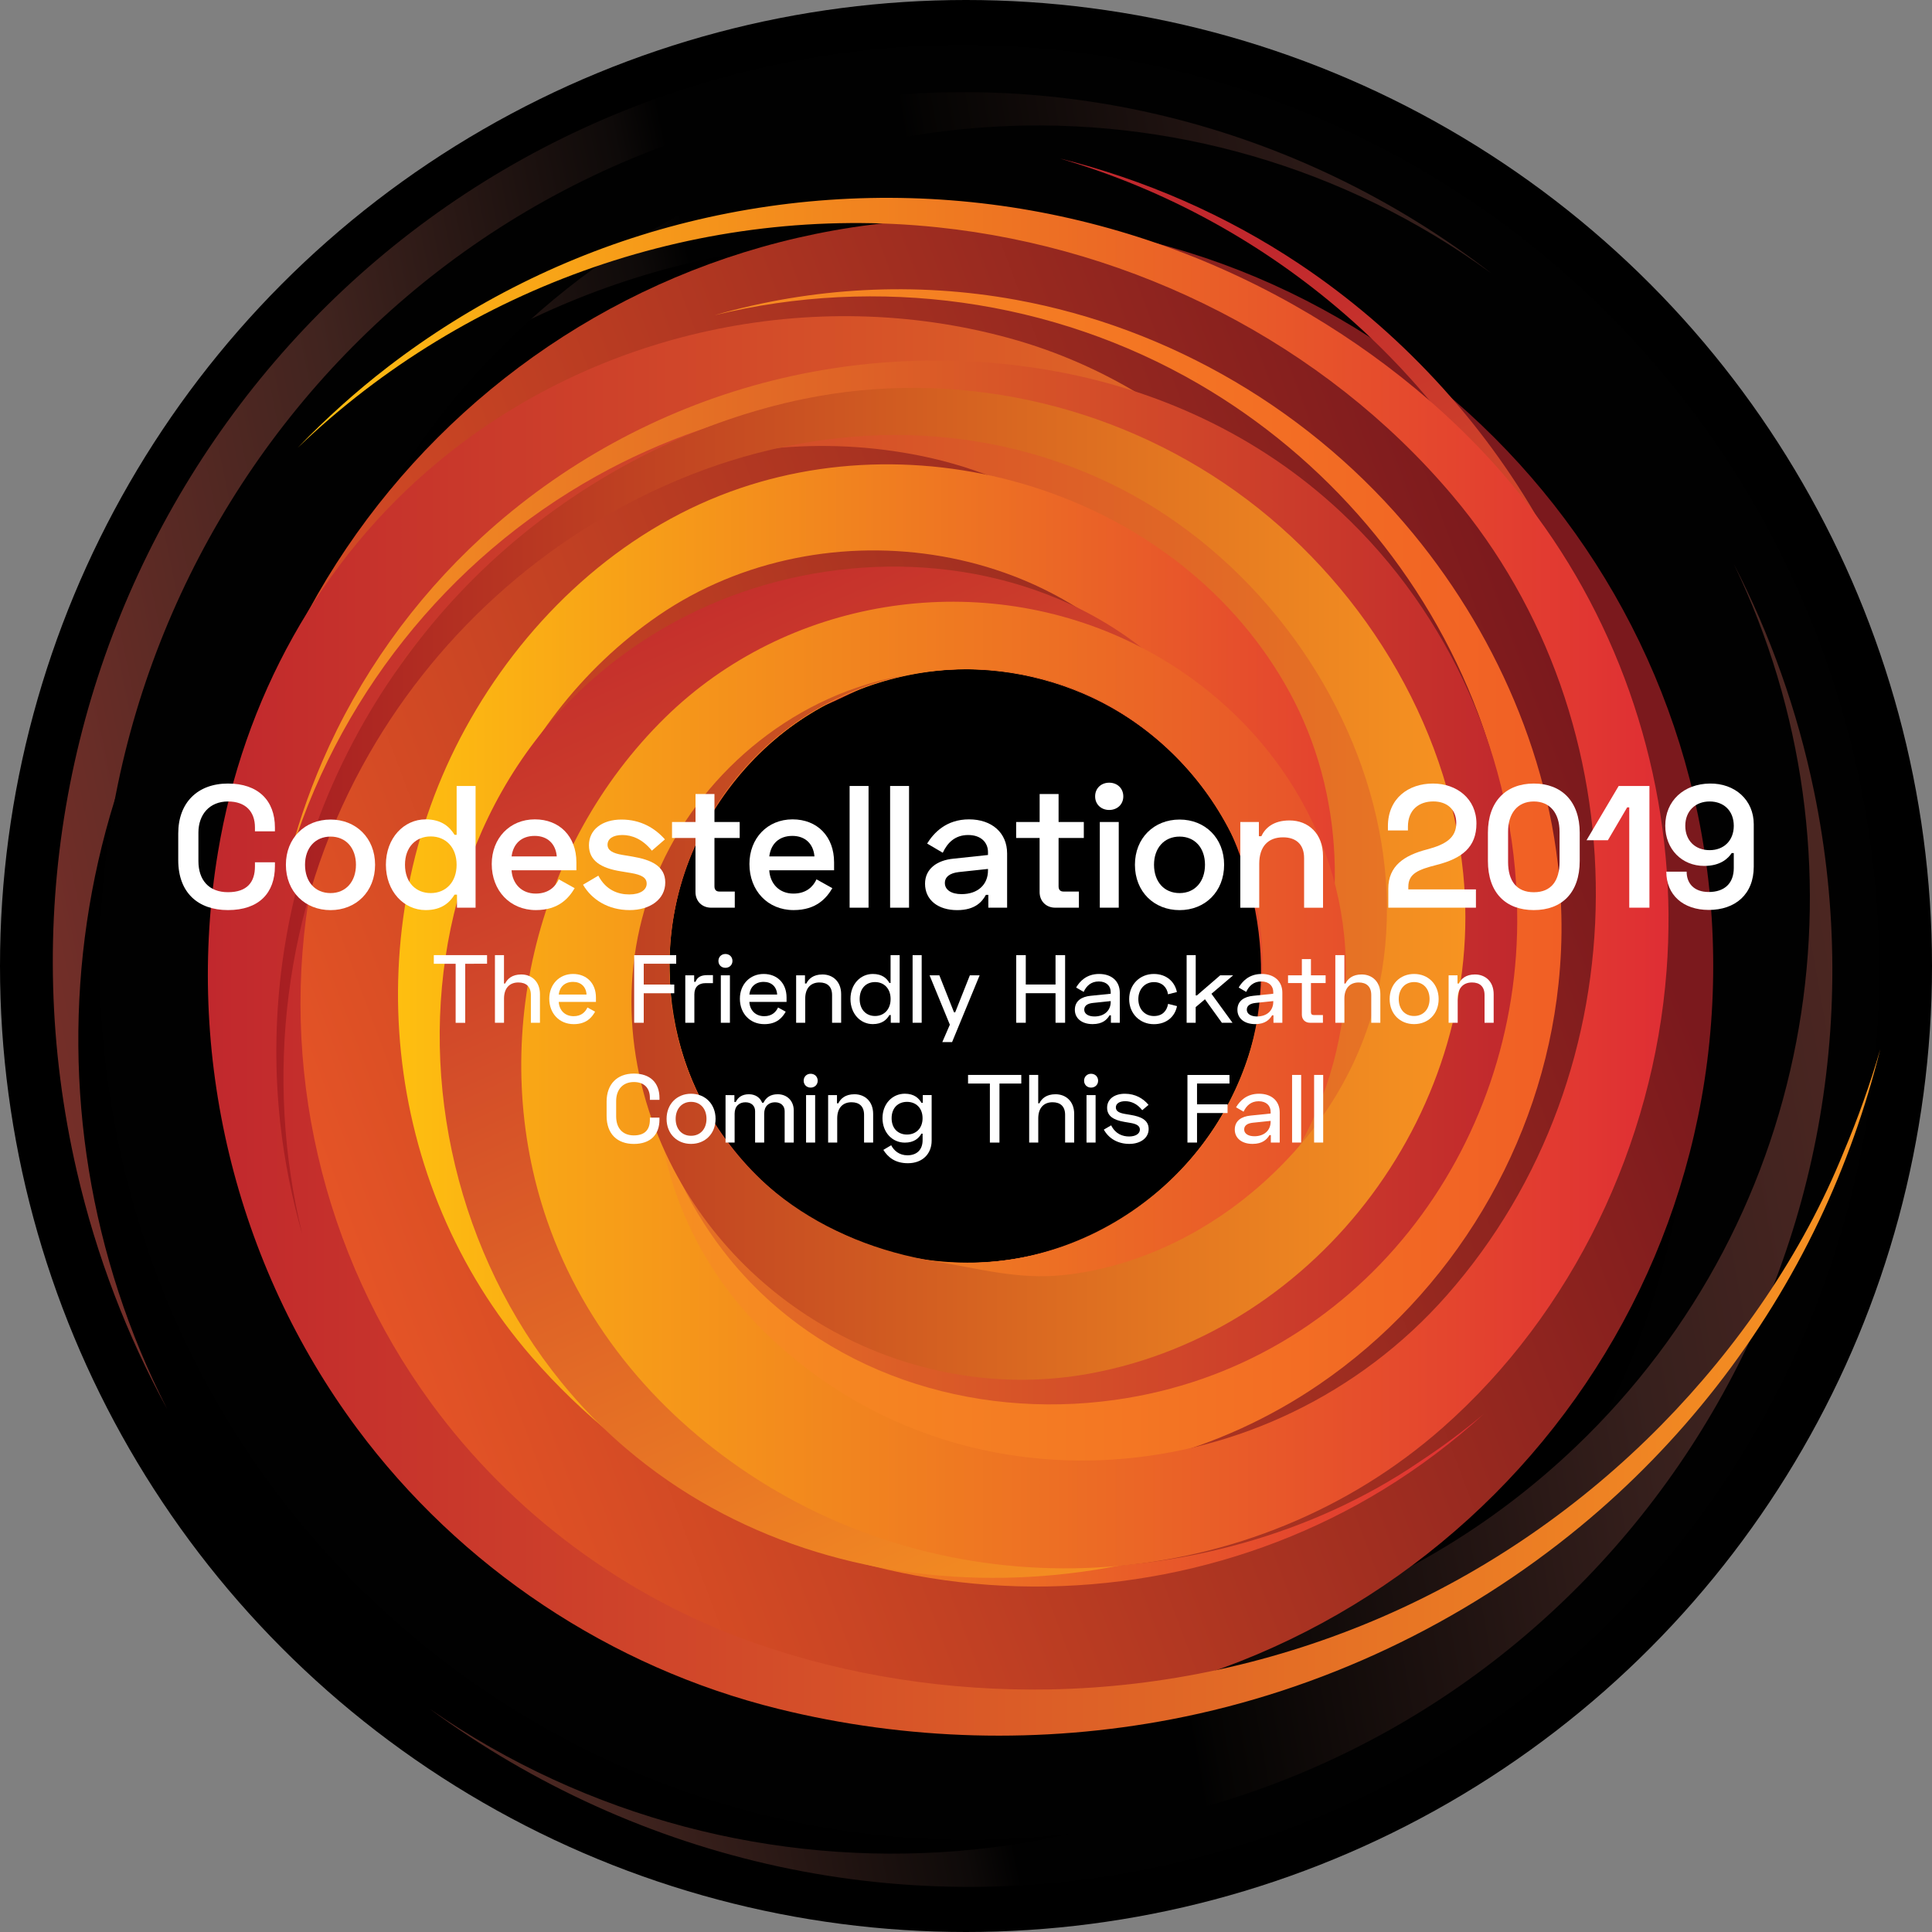 <?xml version="1.0" encoding="utf-8"?>
<!-- Generator: Adobe Illustrator 22.1.0, SVG Export Plug-In . SVG Version: 6.00 Build 0)  -->
<svg version="1.1" xmlns="http://www.w3.org/2000/svg" xmlns:xlink="http://www.w3.org/1999/xlink" x="0px" y="0px"
	 viewBox="0 0 5000 5000" style="enable-background:new 0 0 5000 5000;" xml:space="preserve">
<rect x="0" y="0" width="5000" height="5000" fill="#808080" stroke="none"/>
<style type="text/css">
	.st0{fill:url(#SVGID_1_);}
	.st1{fill:url(#SVGID_2_);}
	.st2{fill:url(#SVGID_3_);}
	.st3{fill:url(#SVGID_4_);}
	.st4{fill:url(#SVGID_5_);}
	.st5{fill:url(#SVGID_6_);}
	.st6{fill:url(#SVGID_7_);}
	.st7{fill:url(#SVGID_8_);}
	.st8{fill:url(#SVGID_9_);}
	.st9{fill:url(#SVGID_10_);}
	.st10{fill:#FFFFFF;}
</style>
<g id="Black_Hole_1_">
	<circle cx="2500" cy="2500" r="2500"/>
	<g id="Red">
		<linearGradient id="SVGID_1_" gradientUnits="userSpaceOnUse" x1="-2031.048" y1="3425.94" x2="2173.189" y2="2566.785">
			<stop  offset="0" style="stop-color:#C1282D"/>
			<stop  offset="0.104" style="stop-color:#BB2A2D"/>
			<stop  offset="0.245" style="stop-color:#A92E2D"/>
			<stop  offset="0.406" style="stop-color:#8D302B"/>
			<stop  offset="0.583" style="stop-color:#692D27"/>
			<stop  offset="0.772" style="stop-color:#41241F"/>
			<stop  offset="0.97" style="stop-color:#0E0A09"/>
			<stop  offset="1" style="stop-color:#010101"/>
		</linearGradient>
		<path class="st0" d="M4800.9,1967.6C4504.1,684.9,3233.4-116.6,1962.6,177.4S-97.7,1749.6,199.1,3032.4
			c50.8,219.6,130.2,425.1,233.2,613.4C31.2,2860.6,155.3,1879.6,807,1227.8c811.2-811.2,2132.5-805,2951.3,13.8
			s825,2140.1,13.8,2951.3c-720.5,720.5-1843.4,796.1-2659.2,230.3c535.5,393.4,1230,560,1924.5,399.3
			C4308.2,4528.6,5097.7,3250.4,4800.9,1967.6z"/>
		
			<linearGradient id="SVGID_2_" gradientUnits="userSpaceOnUse" x1="-6031.307" y1="4209.762" x2="3164.872" y2="2330.481" gradientTransform="matrix(-1 -2.398364e-02 2.398364e-02 -1 4928.696 5027.652)">
			<stop  offset="0" style="stop-color:#C1282D"/>
			<stop  offset="0.116" style="stop-color:#BD292D"/>
			<stop  offset="0.239" style="stop-color:#B02D2D"/>
			<stop  offset="0.367" style="stop-color:#9A302C"/>
			<stop  offset="0.497" style="stop-color:#7D2F29"/>
			<stop  offset="0.629" style="stop-color:#5C2B25"/>
			<stop  offset="0.763" style="stop-color:#37201D"/>
			<stop  offset="0.896" style="stop-color:#050403"/>
			<stop  offset="0.903" style="stop-color:#010101"/>
		</linearGradient>
		<path class="st1" d="M305.4,2952.6c252.3,1223.5,1439.4,2012.6,2651.5,1762.7S4947,3270.9,4694.6,2047.4
			c-43.2-209.4-113.8-406.1-207.2-587.1c362.5,753.9,222.5,1681.6-410.5,2284.9c-787.9,751-2041.1,715-2799.1-80.3
			s-733.8-2048.8,54-2799.7c699.8-667,1766.7-713.2,2527.6-158c-499-385.4-1153.9-559.1-1816.3-422.5
			C831.1,534.7,53,1729.1,305.4,2952.6z"/>
		<linearGradient id="SVGID_3_" gradientUnits="userSpaceOnUse" x1="475.354" y1="3257" x2="4098.957" y2="1902.162">
			<stop  offset="0" style="stop-color:#F15B27"/>
			<stop  offset="1" style="stop-color:#7B191D"/>
		</linearGradient>
		<path class="st2" d="M2500,566.2C1432,566.2,566.2,1432,566.2,2500S1432,4433.8,2500,4433.8S4433.8,3568,4433.8,2500
			S3568,566.2,2500,566.2z M2500,3268.6c-424.5,0-768.6-344.1-768.6-768.6s344.1-768.6,768.6-768.6s768.6,344.1,768.6,768.6
			S2924.5,3268.6,2500,3268.6z"/>
		<linearGradient id="SVGID_4_" gradientUnits="userSpaceOnUse" x1="537.976" y1="2655.067" x2="4866.125" y2="2655.067">
			<stop  offset="0" style="stop-color:#C1282D"/>
			<stop  offset="1" style="stop-color:#F79421"/>
		</linearGradient>
		<path class="st3" d="M4770.9,2982.6c-105.8,261.8-274.2,504.8-471.6,705.5c-206.3,209.7-452.6,379.7-722.6,496.7
			c-271.3,117.5-564.7,182-860.4,187.4c-258.1,4.7-520.4-34.6-764.2-120.4c-333.5-117.3-628.2-335.7-836.8-621.2
			c-281.2-384.9-395.8-875.1-309.4-1343.1c36.8-199.6,108.9-390.6,224.7-558.5c298-431.8,839.2-654.4,1354.3-548.9
			c297.4,60.9,558.9,240.5,704.4,509c50.2,92.7,85.6,193.5,104.1,297.3c16.1,90.1,4.6,179,33.9,264.5
			c37.1,108.3,49.3,225.1,36.1,338.8c-45.4,390.9-393.2,690.1-786.1,678.7c-388.6-11.3-715.7-324.2-743.9-712
			c-28.1-388.1,249.2-746.3,633.2-813.4c214-37.4,438.4,18.7,609.1,153.3c-194.8-345.8-618.4-474.8-984.4-351.2
			c-282.8,95.5-501.2,333-573,621.9C1292.9,2672.5,1585,3207.8,2080,3371.9c177.6,58.9,372.4,71,556.5,39.8
			c695.2-117.8,1108.4-743.5,960.2-1464.9c-104.6-509.3-481.9-933.4-984.5-1071.6c-509.2-139.9-1070.4-17.7-1476.8,318.8
			c-309.4,256.2-505.5,617-571.2,1010.7c-87,521.5,44.4,1067.1,359.7,1491.9c267,359.6,655.9,618.6,1090.6,726
			c332.3,82.1,680.9,91.4,1017.1,27c388-74.3,754.4-248.4,1058.9-499.7c260-214.5,472.7-486.7,617.4-791.1
			c67.5-141.9,120.2-290.8,158.2-443.3C4839.6,2806.4,4807.8,2895.7,4770.9,2982.6z"/>
		<linearGradient id="SVGID_5_" gradientUnits="userSpaceOnUse" x1="1476.228" y1="2283.063" x2="4041.217" y2="2283.063">
			<stop  offset="0" style="stop-color:#F79421"/>
			<stop  offset="1" style="stop-color:#F15F25"/>
		</linearGradient>
		<path class="st4" d="M4040.8,2369.2c-6.9-358.1-156.9-712.2-382.6-987c-259.2-315.6-628.2-533.5-1030-606.5
			c-258.8-47-526-32.5-778.9,40.1c422.7-103.5,874.6-41.5,1251.5,177c331.1,192,590.5,495.7,724.7,854.3
			c170.1,454.3,105.9,964.6-215.4,1340c-155.7,181.9-361.2,316.9-589.8,387.9c-523.7,162.6-1106.4-126.6-1252.6-667
			c-11.5-42.4-19.8-85.5-24-129.2c-2.8-28.8-3.9-57.6-3.2-86.5c1.9-86.8-13.9-172.2-6.3-259.7c26.4-303.2,237.6-568.8,526.9-663.3
			c286.9-93.7,610-6.6,811.3,217.9c213.4,238,256.5,594.4,105,876.3c-72.4,134.8-185.3,246.5-320.8,317.6
			c381.4-164.5,545.2-612.6,385.6-988.2c-112.4-264.4-357.5-460.9-640.2-512.9c-410.7-75.5-828.2,168.4-1015.8,531.2
			c-203.4,393.5-112.5,865.2,171.9,1195.8c425.6,494.7,1139.5,528.3,1655.6,176.1c345.6-235.8,576-620.8,619.7-1036.8
			C4039.6,2487.6,4042.3,2428.3,4040.8,2369.2z"/>
		<linearGradient id="SVGID_6_" gradientUnits="userSpaceOnUse" x1="743.596" y1="2283.898" x2="3926.613" y2="2283.898">
			<stop  offset="0" style="stop-color:#F79421"/>
			<stop  offset="1" style="stop-color:#C1282D"/>
		</linearGradient>
		<path class="st5" d="M3926.4,2358.3c-5-389.8-172.7-768.4-457.5-1034.4c-211.4-197.4-476.5-319.4-760.1-367
			c-243.5-40.8-494.9-29.2-733.5,34.1c-270.5,71.8-522.5,209.9-728.6,399.3c-176.2,161.9-317.6,360.3-412.4,579.9
			c-37.6,87-67.8,177.2-90.7,269.1c124.3-426.6,412.8-791.9,801.4-1008c334.6-186.1,729.7-252.5,1106.4-183.3
			c541.5,99.4,984.3,503.4,1080.4,1059.4c32.6,188.5,22.1,384.2-31.3,567.9c-153.7,529.7-754.5,860.7-1279.1,649.8
			c-62.8-25.2-114.1-67.4-173.2-98.8c-67-35.6-136-58.2-198.7-103.6c-66.2-47.9-124.6-106.4-172.5-172.6
			c-186.8-258.1-192.7-616-14.3-880c172.7-255.7,489.9-385.1,792.3-323.3c297.4,60.9,537.2,300.7,598.1,598.1
			c35.8,174.8,9.2,360.3-75.2,517.6c112-156.7,145.8-360.7,107.8-548c-64.3-316.8-328.6-550.7-645-592.1
			c-440.4-57.7-861.2,238.9-957,670.6c-66.9,301.2,9.7,626,204.6,865.1c240.1,294.6,625.2,416.7,996.6,364.9
			C3513.9,3535.5,3936.9,2972.4,3926.4,2358.3z"/>
		<linearGradient id="SVGID_7_" gradientUnits="userSpaceOnUse" x1="1030.026" y1="2653.738" x2="3840.738" y2="2653.738">
			<stop  offset="0" style="stop-color:#FEBF10"/>
			<stop  offset="1" style="stop-color:#DF2E34"/>
		</linearGradient>
		<path class="st6" d="M3673.5,3783.2c-276.7,188.5-623,281.2-956.2,274.1c-350.3-7.4-695.4-125.5-974.4-337.9
			C1464,3507,1255.9,3211,1192.7,2862c-85.9-474.7,109.7-993.7,511.5-1269.2c429.9-294.7,1073.7-197.6,1358.5,253.2
			c59.2,93.6,72.5,197.4,116.1,293.3c129.3,283.9,118.4,602.6-86.2,850.1c-87,105.3-201.8,186.6-330.2,233.3
			c603.1-155.1,862.1-904.5,575.1-1431c-277.3-508.8-941.9-719.4-1473.7-509.3c-283.8,112.1-513.9,336.9-659.3,602.6
			c-284,519-217.2,1178.9,170.6,1625.7c264,304.2,634.7,508.9,1031.9,573.2c403.2,65.3,824.2-15.5,1172.8-228.9
			c93-56.9,180.3-122.9,261-196.2C3787.4,3703.5,3731.5,3745.1,3673.5,3783.2z"/>
		<linearGradient id="SVGID_8_" gradientUnits="userSpaceOnUse" x1="2116.949" y1="1178.864" x2="3403.226" y2="4018.616">
			<stop  offset="1.248265e-07" style="stop-color:#C1282D"/>
			<stop  offset="1" style="stop-color:#F79421"/>
		</linearGradient>
		<path class="st7" d="M4249,2296.4c-4.5-327.3-99.4-655.2-260.4-939.3c-152.9-270-369-502.7-627.2-674.8
			c-188.9-125.9-399.5-217.6-619.8-272.5c550.8,160.5,1010.8,558.8,1242.6,1084.3c191.4,433.9,219.8,942,60.7,1390.7
			c-241.6,681.5-970.4,1108.7-1683.9,967.7c-632.9-125-1076.4-747.8-910-1392c57.7-223.2,200.9-418,401.4-532.8
			c32.8-18.8,66.9-35.4,101.9-49.6c55.4-22.6,114.8-29.1,170.1-49c51.6-18.6,98.1-48.4,151.5-64.7c101.2-30.8,208.7-40.2,313.7-28
			c349,40.6,633.3,324.8,673.8,673.8c40.8,351.2-171,694.1-504.2,813.5c-334.7,119.9-717.6-12.2-908.2-311.8
			c-95.3-149.8-135.6-330.8-113.8-507c-104.7,361.2,91,759.3,438.9,899c514.8,206.7,1085-159.1,1160.6-695.1
			c62.4-442.4-188.8-888.8-602-1060.5c-315.2-130.9-690.6-100.9-988,60.9C953,2041,961.3,3188.3,1621,3749.3
			c551.1,468.5,1401.8,422.3,1962.8-0.7c408.8-308.2,632.2-781.4,662.3-1285.9C4249.4,2407.4,4250.6,2351.8,4249,2296.4z"/>
		<linearGradient id="SVGID_9_" gradientUnits="userSpaceOnUse" x1="770.196" y1="2285.517" x2="4318.085" y2="2285.517">
			<stop  offset="0" style="stop-color:#FEBF10"/>
			<stop  offset="1" style="stop-color:#DF2E34"/>
		</linearGradient>
		<path class="st8" d="M4318.1,2364.6c-3.4-393.4-139-780.3-385.8-1087.1c-159.1-197.8-362.7-363.1-583.2-487.8
			c-241.2-136.4-508.3-225.6-783.3-260.6c-278.7-35.5-563.6-15.6-834.6,58.5c-263.3,72-511.3,195.7-727.6,362.1
			c-82.8,63.7-160.8,134.1-233.4,209.3C1210.2,737.5,1820.3,524.7,2427,588.3c508.6,53.3,999,300.6,1330.7,692.6
			c498.5,589.2,499,1490.5-14,2072.1c-453.7,514.3-1262.2,586-1765.6,93.8c-176.5-172.5-280-409.3-279.4-656.4
			c0.1-40.3,3-80.7,8.5-120.7c8.1-58.3,24.2-111,24.2-169.8c0-37.3,2.7-74.7,8-111.6c13.5-92.6,44.1-182.5,89.9-264.1
			c173.6-309.3,548.5-462.2,889-361.5c338.7,100.1,569.6,430.1,549.1,782.4c-20.4,351-287.4,651.3-634,711.9
			c-200.8,35.1-411.3-11.8-577.7-129.8c234.6,266.5,638.7,342.1,955.2,182.2c321-162.2,503.5-535,467.7-888.7
			c-34.2-338.2-257.7-619.4-559.2-762.2c-397.6-188.3-884.2-109.3-1198,198.5c-340,333.5-460.8,852.1-305.7,1301.3
			c97.5,282.2,294.9,511.4,544.6,670.6c548.7,349.8,1284.6,297.1,1773.3-134c337.4-297.6,545.3-735.4,579.4-1182.1
			C4316.9,2463.6,4318.3,2414.1,4318.1,2364.6z"/>
		<linearGradient id="SVGID_10_" gradientUnits="userSpaceOnUse" x1="715.148" y1="2287.279" x2="3792.363" y2="2287.279">
			<stop  offset="1.248265e-07" style="stop-color:#A71E22"/>
			<stop  offset="1" style="stop-color:#F79421"/>
		</linearGradient>
		<path class="st9" d="M3786.8,2260.4c-39.1-392.9-269.9-761.4-588.6-988.9c-322-229.9-731.1-318.9-1118.8-238.9
			c-263.2,54.3-514.5,178.2-722.8,347.1c-243.7,197.7-431.5,461.5-538.6,756.5c-89.2,245.7-121.3,510.7-92.7,770.5
			c10.7,97.5,30.1,194,57.2,288.3c-99.8-407.6-46.2-843.4,155-1212.2c180.2-330.5,470.1-595,817.4-740.7
			c358.2-150.2,760.2-162.3,1115.3,7.5c674,322.2,1026,1286.2,371.1,1835.5c-136.9,114.8-311.1,196.6-490.3,214.9
			c-118,12.1-217.4-17.2-329-35.2c-292.3-47.3-541-216.2-644.9-503c-101.8-281.2-27.2-604.2,187-812.6
			c103.9-101.1,236.1-171.8,378.1-201.5c-275.3,46.5-516.6,240.1-631.9,492.7c-109.6,240.2-97.2,510.5,13.6,746.6
			c193.6,412.3,650.1,650,1097.4,567.6C3418.3,3444.5,3846.7,2862,3786.8,2260.4z"/>
	</g>
</g>
<g id="Layer_2">
	<g id="Text">
		<g>
			<path class="st10" d="M590,2027.8c78.3,0,121.5,44.1,121.5,113.8v9.9h-51.7v-10.3c0-40.5-23.9-67-69.8-67
				c-48.1,0-76.5,34.2-76.5,80.5v73.8c0,49,27,80.5,76.5,80.5c50,0,69.8-26.5,69.8-66.6v-10.8h51.7v9.9
				c0,69.7-41.4,113.8-121.5,113.8c-77.4,0-128.7-45-128.7-129.1V2157C461.3,2077.3,511.3,2027.8,590,2027.8z"/>
			<path class="st10" d="M855.5,2121c65.7,0,115.2,47.7,115.2,117c0,69.7-49.5,117.4-115.2,117.4c-66.1,0-115.6-47.7-115.6-117.4
				C739.9,2168.7,789.4,2121,855.5,2121z M855.5,2311.3c39.6,0,65.7-29.7,65.7-73.3c0-43.6-26.1-72.9-65.7-72.9
				c-40,0-66.1,29.7-66.1,72.9C789.4,2282.1,815.5,2311.3,855.5,2311.3z"/>
			<path class="st10" d="M1230.8,2349.1h-48.1v-33.8h-6.3c-12.2,19.8-32.8,40-74.7,40c-56.7,0-103-48.6-103-117.4
				c0-68.8,46.3-117.4,103-117.4c41.9,0,62.5,20.3,74.7,40h5.4v-126.4h49V2349.1z M1048.1,2238c0,46.4,28.8,73.3,66.6,73.3
				c38.7,0,67-27.9,67-73.3s-28.3-73.3-67-73.3C1076.9,2164.6,1048.1,2191.6,1048.1,2238z"/>
			<path class="st10" d="M1384.2,2120.5c63.9,0,107.5,44.1,107.5,111.1v20.7h-167.8c2.3,35.1,26.1,60.3,62.5,60.3
				c33.8,0,51.3-18.4,59.8-36.9l41,22.9c-14.9,25.2-41,56.7-100.3,56.7c-67,0-114.3-50.4-114.3-119.2
				C1272.6,2169.6,1319,2120.5,1384.2,2120.5z M1440.9,2216.4c-2.7-32.9-24.3-53.1-57.1-53.1c-35.1,0-55.8,21.1-59.8,53.1H1440.9z"
				/>
			<path class="st10" d="M1608.3,2121c50.8,0,87.3,22.9,112.5,51.3l-33.7,29.2c-24.8-30.6-52.2-40.5-76.5-40.5s-38.3,9.9-38.3,25.2
				c0,14.9,14,22,37.4,26.1l27,4.5c47.7,8.1,85,23.9,85,67c0,43.6-39.1,71.5-92.2,71.5c-55.3,0-98.1-27-120.6-65.7l39.6-23.4
				c19.8,37.8,51.3,48.6,80.1,48.6c28.3,0,45-11.7,45-27.9s-14.4-22.9-39.6-27.4l-27-4.5c-50.8-8.1-82.8-27-82.8-67.5
				C1524.2,2147.1,1558.4,2121,1608.3,2121z"/>
			<path class="st10" d="M1800,2127.3v-72.4h49v72.4h65.3v41.4h-65.3v125.1c0,9,4.5,13.5,12.6,13.5h40v41.8h-61.2
				c-23.4,0-40.5-16.6-40.5-40.5v-139.9h-60.7v-41.4H1800z"/>
			<path class="st10" d="M2051.1,2120.5c63.9,0,107.5,44.1,107.5,111.1v20.7h-167.8c2.3,35.1,26.1,60.3,62.5,60.3
				c33.8,0,51.3-18.4,59.8-36.9l41,22.9c-14.9,25.2-41,56.7-100.3,56.7c-67,0-114.3-50.4-114.3-119.2
				C1939.5,2169.6,1985.9,2120.5,2051.1,2120.5z M2107.8,2216.4c-2.7-32.9-24.3-53.1-57.1-53.1c-35.1,0-55.8,21.1-59.8,53.1H2107.8z
				"/>
			<path class="st10" d="M2247.8,2349.1h-49v-315h49V2349.1z"/>
			<path class="st10" d="M2352.6,2349.1h-49v-315h49V2349.1z"/>
			<path class="st10" d="M2507.9,2120.5c58.9,0,98.5,34.6,98.5,88.2v140.4h-48.6v-33.3h-6.3c-9.5,17.5-27.5,39.6-74.3,39.6
				c-49.9,0-83.2-26.5-83.2-68.4c0-38.2,30.6-60.7,73.8-64.8l89.1-9.5v-7.6c0-24.3-17.5-44.1-51.3-44.1c-33.8,0-53.6,19.8-65.7,45.9
				l-40.5-23.8C2416.5,2155.6,2448.5,2120.5,2507.9,2120.5z M2488.5,2314c42.3,0,68.4-24.8,68.4-61.2v-4l-75.6,8.1
				c-23.4,2.7-36,12.6-36,28.4C2445.3,2302.3,2461.1,2314,2488.5,2314z"/>
			<path class="st10" d="M2690.6,2127.3v-72.4h49v72.4h65.3v41.4h-65.3v125.1c0,9,4.5,13.5,12.6,13.5h40v41.8h-61.2
				c-23.4,0-40.5-16.6-40.5-40.5v-139.9h-60.7v-41.4H2690.6z"/>
			<path class="st10" d="M2870.6,2025.6c20.7,0,36.5,14.4,36.5,35.5c0,20.7-15.8,35.1-36.5,35.1c-20.7,0-36.4-14.4-36.4-35.1
				C2834.1,2040,2849.9,2025.6,2870.6,2025.6z M2895.3,2349.1h-49v-221.8h49V2349.1z"/>
			<path class="st10" d="M3052.8,2121c65.7,0,115.2,47.7,115.2,117c0,69.7-49.5,117.4-115.2,117.4c-66.2,0-115.6-47.7-115.6-117.4
				C2937.2,2168.7,2986.7,2121,3052.8,2121z M3052.8,2311.3c39.6,0,65.7-29.7,65.7-73.3c0-43.6-26.1-72.9-65.7-72.9
				c-40,0-66.2,29.7-66.2,72.9C2986.7,2282.1,3012.8,2311.3,3052.8,2311.3z"/>
			<path class="st10" d="M3258,2127.3v36.9h6.3c9.9-21.1,31-40.9,72.9-40.9c49,0,86.8,34.2,86.8,92.7v133.2h-49v-128.7
				c0-34.6-20.3-53.5-54.5-53.5c-38.7,0-61.6,23.8-61.6,68.4v113.8h-49v-221.8H3258z"/>
			<path class="st10" d="M3708.5,2027.8c61.7,0,112.5,39.6,112.5,103.5c0,61.2-37.3,90.4-103,107.1c-47.2,12.1-73.3,22-73.3,57.1
				v6.3h175v47.2h-226.8v-49c0-59.4,41.4-86.4,100.3-101.7c47.7-12.6,75.6-29.7,75.6-68.4c0-35.1-23.8-55.8-59.4-55.8
				c-36.4,0-65.7,21.1-65.7,65.2v9.9h-51.8v-10.8C3591.9,2066.1,3645,2027.8,3708.5,2027.8z"/>
			<path class="st10" d="M3969.5,2027.8c72,0,118.8,46.3,118.8,127.3v72.9c0,83.2-46.8,127.3-118.8,127.3
				c-72,0-118.8-44.1-118.8-127.3v-72.9C3850.7,2074.2,3897.5,2027.8,3969.5,2027.8z M3902.9,2230.8c0,49,22,78.3,66.6,78.3
				c45.9,0,66.6-30.6,66.6-78.3v-78.3c0-48.1-24.8-78.3-66.6-78.3c-42.8,0-66.6,31.5-66.6,78.3V2230.8z"/>
			<path class="st10" d="M4268.7,2034.1v315h-52.2v-259.6h-5.4l-49.9,85h-55.3l83.2-140.4H4268.7z"/>
			<path class="st10" d="M4424.9,2027.8c65.3-0.9,113.8,42.7,113.8,105.3v109.8c0,72.4-48.6,112-116.5,112
				c-66.2,0-109.8-38.7-109.8-99h52.6c0,30.1,18.9,52.6,57.2,52.6c40.9,0,64.8-22.5,64.8-62.1v-38.7h-5.4
				c-8.5,13-27.9,33.3-71.1,33.3c-57.6,0-100.8-43.2-100.8-103.9C4309.7,2071.9,4358.3,2028.7,4424.9,2027.8z M4487,2137.2
				c0-39.1-26.1-63-62.5-63c-36.9,0-63,24.8-63,63c0,38.3,25.6,63,63,63C4461.3,2200.2,4487,2175.4,4487,2137.2z"/>
		</g>
		<g>
			<path class="st10" d="M1260.5,2471.9v22.3H1204v152.8h-24.8v-152.8h-56.5v-22.3H1260.5z"/>
			<path class="st10" d="M1304.3,2471.9v73.5h3c5.8-12,17.8-23.5,41.8-23.5c26.5,0,48.3,18,48.3,51v74h-23.5v-71.8
				c0-21.8-12.3-32.5-32.5-32.5c-22.5,0-37,14.5-37,41.8v62.5h-23.5v-175H1304.3z"/>
			<path class="st10" d="M1483,2520.6c35,0,59.3,23.8,59.3,61v11.3H1446c1.3,21.8,16,37,38.5,37c20,0,30.3-10.8,35.8-22.5l19.8,10.8
				c-8.3,14.8-22.5,32.3-55.3,32.3c-37.5,0-63.3-28-63.3-65.8C1421.5,2547.9,1447.3,2520.6,1483,2520.6z M1518,2573.9
				c-1.3-20.5-14.8-32.8-35-32.8c-21.3,0-34.8,13-37,32.8H1518z"/>
			<path class="st10" d="M1750,2471.9v22.3h-84v53.8h79v22.5h-79v76.5h-24.8v-175H1750z"/>
			<path class="st10" d="M1796.5,2540.9h3.5c4.8-12.5,14.5-17.3,30.8-17.3h14.3v20.8h-19.3c-17.3,0-28.8,9.3-28.8,29v73.5h-23.5
				v-122.8h23V2540.9z"/>
			<path class="st10" d="M1877.3,2468.9c10.5,0,18.3,7.5,18.3,18c0,10.3-7.8,17.8-18.3,17.8c-10.3,0-18-7.5-18-17.8
				C1859.3,2476.4,1867,2468.9,1877.3,2468.9z M1889,2646.9h-23.5v-122.8h23.5V2646.9z"/>
			<path class="st10" d="M1976.3,2520.6c35,0,59.3,23.8,59.3,61v11.3h-96.3c1.3,21.8,16,37,38.5,37c20,0,30.3-10.8,35.8-22.5
				l19.8,10.8c-8.3,14.8-22.5,32.3-55.3,32.3c-37.5,0-63.3-28-63.3-65.8C1914.8,2547.9,1940.5,2520.6,1976.3,2520.6z M2011.3,2573.9
				c-1.3-20.5-14.8-32.8-35-32.8c-21.3,0-34.8,13-37,32.8H2011.3z"/>
			<path class="st10" d="M2083.3,2524.1v21.3h3.5c5.8-12,17.8-23.5,41.8-23.5c26.5,0,48.3,18,48.3,51v74h-23.5v-71.8
				c0-21.8-12.3-32.5-32.5-32.5c-22.5,0-37,14.5-37,41.8v62.5h-23.5v-122.8H2083.3z"/>
			<path class="st10" d="M2328.3,2646.9h-23v-20h-3.5c-6.8,11.8-18.8,23.5-43,23.5c-32,0-57.8-26.8-57.8-65s25.8-64.8,57.8-64.8
				c24.3,0,36.3,11.5,43,23.3h3v-72h23.5V2646.9z M2224.8,2585.4c0,27.5,16.8,44,39.8,44c23.3,0,40.3-17,40.3-44s-17-43.8-40.3-43.8
				C2241.5,2541.6,2224.8,2557.9,2224.8,2585.4z"/>
			<path class="st10" d="M2385.3,2646.9h-23.5v-175h23.5V2646.9z"/>
			<path class="st10" d="M2535.3,2524.1l-71.3,172.8h-25.3l19.5-45l-52.5-127.8h25.3l38,95.8h3l38-95.8H2535.3z"/>
			<path class="st10" d="M2654.7,2471.9v76h77v-76h24.8v175h-24.8v-76.5h-77v76.5H2630v-175H2654.7z"/>
			<path class="st10" d="M2844.5,2520.6c32.8,0,53.5,19,53.5,48.5v77.8h-23v-19.3h-3.5c-6.5,11-17.8,22.8-43.8,22.8
				c-27.5,0-46-14.5-46-37c0-22.8,17-34,41-36.3l51.8-5.3v-4.3c0-15.8-11-27.5-31-27.5s-32,11.8-39,27l-19.5-11.3
				C2794.2,2539.9,2811.7,2520.6,2844.5,2520.6z M2832.5,2630.6c25,0,42-14.8,42-38v-1.8l-46,4.8c-14.3,1.5-22.5,7.3-22.5,17.5
				C2806,2623.6,2816.2,2630.6,2832.5,2630.6z"/>
			<path class="st10" d="M2986,2520.6c32.8,0,54.3,20,59.8,46.8l-23,5.8c-2.5-18-15.5-31.5-36.5-31.5c-23,0-40.3,18-40.3,44
				c0,25.8,16.8,43.8,40.3,43.8c22,0,33.3-13,36.8-31.5l23,5.8c-5.3,27-26.8,46.8-60,46.8c-35.5,0-63.8-26.8-63.8-64.8
				C2922.2,2547.4,2950.5,2520.6,2986,2520.6z"/>
			<path class="st10" d="M3135.2,2571.9l54.5,75h-27.5l-43.8-60.8l-24,20.3v40.5H3071v-175h23.5v104.3h3l60.3-52h33.5L3135.2,2571.9
				z"/>
			<path class="st10" d="M3265.2,2520.6c32.8,0,53.5,19,53.5,48.5v77.8h-23v-19.3h-3.5c-6.5,11-17.8,22.8-43.8,22.8
				c-27.5,0-46-14.5-46-37c0-22.8,17-34,41-36.3l51.8-5.3v-4.3c0-15.8-11-27.5-31-27.5s-32,11.8-39,27l-19.5-11.3
				C3215,2539.9,3232.5,2520.6,3265.2,2520.6z M3253.2,2630.6c25,0,42-14.8,42-38v-1.8l-46,4.8c-14.3,1.5-22.5,7.3-22.5,17.5
				C3226.7,2623.6,3237,2630.6,3253.2,2630.6z"/>
			<path class="st10" d="M3369.2,2524.1v-42h23.5v42h38v20h-38v75.3c0,5,2.5,7.5,7,7.5h24v20h-33.5c-12.3,0-21-8.3-21-20.8v-82
				h-35.8v-20H3369.2z"/>
			<path class="st10" d="M3479.2,2471.9v73.5h3c5.8-12,17.8-23.5,41.8-23.5c26.5,0,48.3,18,48.3,51v74h-23.5v-71.8
				c0-21.8-12.3-32.5-32.5-32.5c-22.5,0-37,14.5-37,41.8v62.5h-23.5v-175H3479.2z"/>
			<path class="st10" d="M3659.7,2520.6c36.8,0,63.5,26.8,63.5,65s-26.8,64.8-63.5,64.8c-36.5,0-63.3-26.5-63.3-64.8
				S3623.2,2520.6,3659.7,2520.6z M3659.7,2629.4c24.3,0,40-18,40-43.8c0-26.3-15.8-44-40-44c-24,0-39.8,18.3-39.8,44
				C3620,2611.9,3635.7,2629.4,3659.7,2629.4z"/>
			<path class="st10" d="M3772,2524.1v21.3h3.5c5.8-12,17.8-23.5,41.8-23.5c26.5,0,48.3,18,48.3,51v74H3842v-71.8
				c0-21.8-12.3-32.5-32.5-32.5c-22.5,0-37,14.5-37,41.8v62.5H3749v-122.8H3772z"/>
			<path class="st10" d="M1640.4,2778.4c42.8,0,66.3,24.3,66.3,63v5h-24.8v-5.3c0-24.8-14.3-40.8-41.5-40.8c-29,0-45.8,20-45.8,49.3
				v39.5c0,30.3,16.5,49.3,45.8,49.3c29.5,0,41.5-15.8,41.5-40.5v-5.5h24.8v5.3c0,38.8-23.3,62.8-66.3,62.8
				c-42.8,0-70.5-25.8-70.5-72.5v-37C1569.9,2805.9,1597.1,2778.4,1640.4,2778.4z"/>
			<path class="st10" d="M1788.4,2830.6c36.8,0,63.5,26.8,63.5,65s-26.8,64.8-63.5,64.8c-36.5,0-63.3-26.5-63.3-64.8
				S1751.9,2830.6,1788.4,2830.6z M1788.4,2939.4c24.3,0,40-18,40-43.8c0-26.3-15.8-44-40-44c-24,0-39.8,18.3-39.8,44
				C1748.6,2921.9,1764.4,2939.4,1788.4,2939.4z"/>
			<path class="st10" d="M1900.6,2834.1v17.8h3.5c5.8-12,16.5-20,34-20c17.3,0,29.3,9,34.3,22h3.5c6.5-13.5,18-22,36.8-22
				c24,0,41.5,17,41.5,41.8v83.3h-23.5v-81.3c0-14-9.8-23-25-23c-16,0-28,10-28,29.5v74.8h-23.5v-81.3c0-14-9.8-23-25-23
				c-16,0-28,10-28,29.5v74.8h-23.5v-122.8H1900.6z"/>
			<path class="st10" d="M2097.9,2778.9c10.5,0,18.3,7.5,18.3,18c0,10.3-7.8,17.8-18.3,17.8c-10.3,0-18-7.5-18-17.8
				C2079.9,2786.4,2087.6,2778.9,2097.9,2778.9z M2109.6,2956.9h-23.5v-122.8h23.5V2956.9z"/>
			<path class="st10" d="M2166.1,2834.1v21.3h3.5c5.8-12,17.8-23.5,41.8-23.5c26.5,0,48.3,18,48.3,51v74h-23.5v-71.8
				c0-21.8-12.3-32.5-32.5-32.5c-22.5,0-37,14.5-37,41.8v62.5h-23.5v-122.8H2166.1z"/>
			<path class="st10" d="M2411.1,2834.1v117.8c0,34-23.5,58.5-61.5,58.5c-32.8,0-51.5-15.3-63.5-34.5l20.3-12c7,13.8,20.8,26,42,26
				c22.8,0,39.3-12.8,39.3-39.3v-16.8h-3c-6.8,11.8-18.8,23.3-43,23.3c-32,0-57.8-25.8-57.8-63.3s25.8-63.3,57.8-63.3
				c24.3,0,36.3,11.8,43,23.5h3.5v-20H2411.1z M2387.6,2893.9c0-26.3-17-42.3-40.3-42.3c-23,0-39.8,15.5-39.8,42.3
				s16.8,42.3,39.8,42.3C2370.6,2936.1,2387.6,2920.1,2387.6,2893.9z"/>
			<path class="st10" d="M2643.1,2781.9v22.3h-56.5v152.8h-24.8v-152.8h-56.5v-22.3H2643.1z"/>
			<path class="st10" d="M2686.9,2781.9v73.5h3c5.8-12,17.8-23.5,41.8-23.5c26.5,0,48.3,18,48.3,51v74h-23.5v-71.8
				c0-21.8-12.3-32.5-32.5-32.5c-22.5,0-37,14.5-37,41.8v62.5h-23.5v-175H2686.9z"/>
			<path class="st10" d="M2823.6,2778.9c10.5,0,18.3,7.5,18.3,18c0,10.3-7.8,17.8-18.3,17.8c-10.3,0-18-7.5-18-17.8
				C2805.6,2786.4,2813.4,2778.9,2823.6,2778.9z M2835.4,2956.9h-23.5v-122.8h23.5V2956.9z"/>
			<path class="st10" d="M2911.1,2830.6c27.5,0,47.8,12.5,61.3,28.8l-16.3,13.8c-13.5-17.3-29.5-23.3-44-23.3
				c-14.8,0-24.3,6-24.3,16c0,10.3,9.3,14.5,23.8,17l14.8,2.5c25.8,4.3,46.3,12.8,46.3,36.5s-21.8,38.5-50,38.5
				c-29.5,0-53.3-13.8-66-37l19-11c11,22.3,29.5,28.8,46.5,28.8s27.8-7.3,27.8-17.8s-10-15-25.5-17.5l-14.8-2.5
				c-27.5-4.8-44.5-14.8-44.5-36.5C2865.1,2844.6,2883.9,2830.6,2911.1,2830.6z"/>
			<path class="st10" d="M3181.9,2781.9v22.3h-84v53.8h79v22.5h-79v76.5h-24.8v-175H3181.9z"/>
			<path class="st10" d="M3258.4,2830.6c32.8,0,53.5,19,53.5,48.5v77.8h-23v-19.3h-3.5c-6.5,11-17.8,22.8-43.8,22.8
				c-27.5,0-46-14.5-46-37c0-22.8,17-34,41-36.3l51.8-5.3v-4.3c0-15.8-11-27.5-31-27.5s-32,11.8-39,27l-19.5-11.3
				C3208.1,2849.9,3225.6,2830.6,3258.4,2830.6z M3246.4,2940.6c25,0,42-14.8,42-38v-1.8l-46,4.8c-14.3,1.5-22.5,7.3-22.5,17.5
				C3219.9,2933.6,3230.1,2940.6,3246.4,2940.6z"/>
			<path class="st10" d="M3367.4,2956.9h-23.5v-175h23.5V2956.9z"/>
			<path class="st10" d="M3424.4,2956.9h-23.5v-175h23.5V2956.9z"/>
		</g>
	</g>
</g>
</svg>
